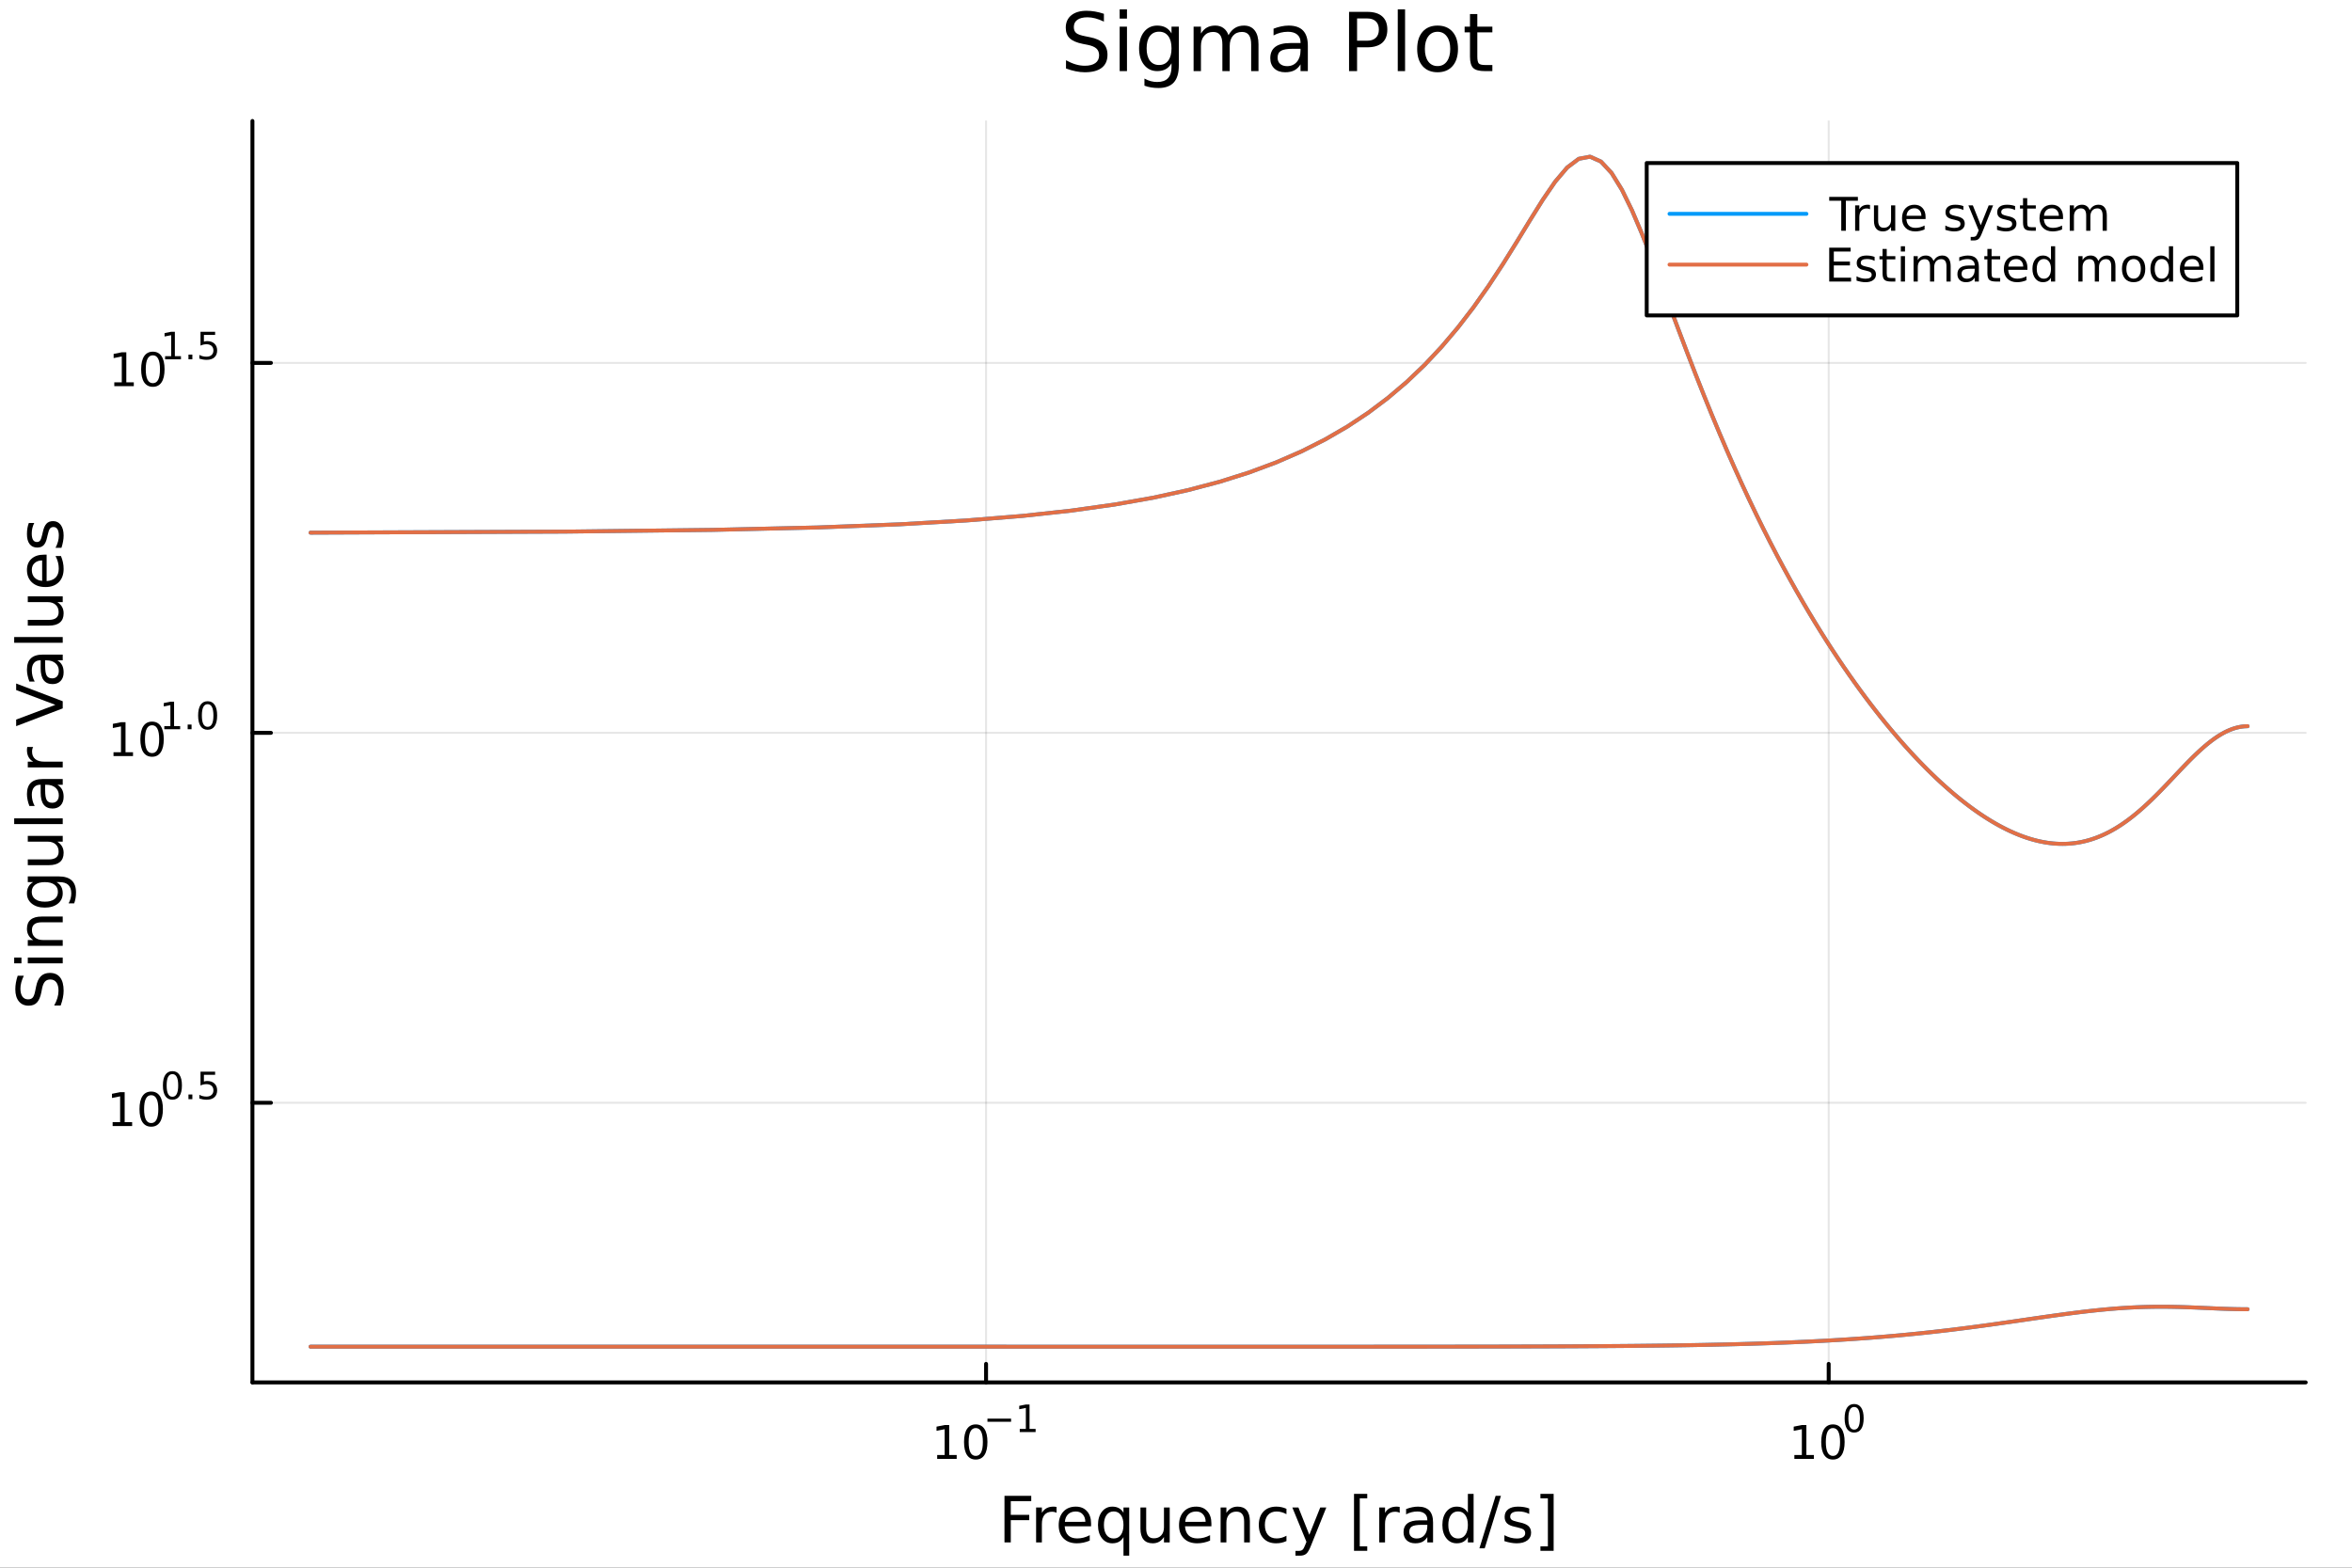 <?xml version="1.0" encoding="utf-8"?>
<svg xmlns="http://www.w3.org/2000/svg" xmlns:xlink="http://www.w3.org/1999/xlink" width="600" height="400" viewBox="0 0 2400 1600">
<rect x="0" y="0" width="2400" height="1600" fill="#333333" stroke="none"/>
<defs>
  <clipPath id="clip030">
    <rect x="0" y="0" width="2400" height="1600"/>
  </clipPath>
</defs>
<path clip-path="url(#clip030)" d="M0 1600 L2400 1600 L2400 0 L0 0  Z" fill="#ffffff" fill-rule="evenodd" fill-opacity="1"/>
<defs>
  <clipPath id="clip031">
    <rect x="480" y="0" width="1681" height="1600"/>
  </clipPath>
</defs>
<path clip-path="url(#clip030)" d="M257.579 1410.9 L2352.76 1410.9 L2352.76 123.472 L257.579 123.472  Z" fill="#ffffff" fill-rule="evenodd" fill-opacity="1"/>
<defs>
  <clipPath id="clip032">
    <rect x="257" y="123" width="2096" height="1288"/>
  </clipPath>
</defs>
<polyline clip-path="url(#clip032)" style="stroke:#000000; stroke-linecap:round; stroke-linejoin:round; stroke-width:2; stroke-opacity:0.1; fill:none" points="1006.19,1410.9 1006.19,123.472 "/>
<polyline clip-path="url(#clip032)" style="stroke:#000000; stroke-linecap:round; stroke-linejoin:round; stroke-width:2; stroke-opacity:0.1; fill:none" points="1866,1410.9 1866,123.472 "/>
<polyline clip-path="url(#clip032)" style="stroke:#000000; stroke-linecap:round; stroke-linejoin:round; stroke-width:2; stroke-opacity:0.1; fill:none" points="257.579,1125.51 2352.76,1125.51 "/>
<polyline clip-path="url(#clip032)" style="stroke:#000000; stroke-linecap:round; stroke-linejoin:round; stroke-width:2; stroke-opacity:0.1; fill:none" points="257.579,747.95 2352.76,747.95 "/>
<polyline clip-path="url(#clip032)" style="stroke:#000000; stroke-linecap:round; stroke-linejoin:round; stroke-width:2; stroke-opacity:0.1; fill:none" points="257.579,370.386 2352.76,370.386 "/>
<polyline clip-path="url(#clip030)" style="stroke:#000000; stroke-linecap:round; stroke-linejoin:round; stroke-width:4; stroke-opacity:1; fill:none" points="257.579,1410.9 2352.76,1410.9 "/>
<polyline clip-path="url(#clip030)" style="stroke:#000000; stroke-linecap:round; stroke-linejoin:round; stroke-width:4; stroke-opacity:1; fill:none" points="1006.19,1410.9 1006.19,1392 "/>
<polyline clip-path="url(#clip030)" style="stroke:#000000; stroke-linecap:round; stroke-linejoin:round; stroke-width:4; stroke-opacity:1; fill:none" points="1866,1410.9 1866,1392 "/>
<path clip-path="url(#clip030)" d="M956.306 1485.02 L963.945 1485.02 L963.945 1458.66 L955.635 1460.32 L955.635 1456.06 L963.898 1454.4 L968.574 1454.4 L968.574 1485.02 L976.213 1485.02 L976.213 1488.96 L956.306 1488.96 L956.306 1485.02 Z" fill="#000000" fill-rule="nonzero" fill-opacity="1" /><path clip-path="url(#clip030)" d="M995.657 1457.48 Q992.046 1457.48 990.218 1461.04 Q988.412 1464.58 988.412 1471.71 Q988.412 1478.82 990.218 1482.38 Q992.046 1485.92 995.657 1485.92 Q999.292 1485.92 1001.1 1482.38 Q1002.93 1478.82 1002.93 1471.71 Q1002.93 1464.58 1001.1 1461.04 Q999.292 1457.48 995.657 1457.48 M995.657 1453.77 Q1001.47 1453.77 1004.52 1458.38 Q1007.6 1462.96 1007.6 1471.71 Q1007.6 1480.44 1004.52 1485.04 Q1001.47 1489.63 995.657 1489.63 Q989.847 1489.63 986.769 1485.04 Q983.713 1480.44 983.713 1471.71 Q983.713 1462.96 986.769 1458.38 Q989.847 1453.77 995.657 1453.77 Z" fill="#000000" fill-rule="nonzero" fill-opacity="1" /><path clip-path="url(#clip030)" d="M1007.6 1447.87 L1031.71 1447.87 L1031.71 1451.07 L1007.6 1451.07 L1007.6 1447.87 Z" fill="#000000" fill-rule="nonzero" fill-opacity="1" /><path clip-path="url(#clip030)" d="M1040.57 1458.35 L1046.78 1458.35 L1046.78 1436.93 L1040.03 1438.28 L1040.03 1434.82 L1046.74 1433.47 L1050.54 1433.47 L1050.54 1458.35 L1056.75 1458.35 L1056.75 1461.55 L1040.57 1461.55 L1040.57 1458.35 Z" fill="#000000" fill-rule="nonzero" fill-opacity="1" /><path clip-path="url(#clip030)" d="M1830.99 1485.02 L1838.62 1485.02 L1838.62 1458.66 L1830.31 1460.32 L1830.31 1456.06 L1838.58 1454.4 L1843.25 1454.4 L1843.25 1485.02 L1850.89 1485.02 L1850.89 1488.96 L1830.99 1488.96 L1830.99 1485.02 Z" fill="#000000" fill-rule="nonzero" fill-opacity="1" /><path clip-path="url(#clip030)" d="M1870.34 1457.48 Q1866.73 1457.48 1864.9 1461.04 Q1863.09 1464.58 1863.09 1471.71 Q1863.09 1478.82 1864.9 1482.38 Q1866.73 1485.92 1870.34 1485.92 Q1873.97 1485.92 1875.78 1482.38 Q1877.61 1478.82 1877.61 1471.71 Q1877.61 1464.58 1875.78 1461.04 Q1873.97 1457.48 1870.34 1457.48 M1870.34 1453.77 Q1876.15 1453.77 1879.2 1458.38 Q1882.28 1462.96 1882.28 1471.71 Q1882.28 1480.44 1879.2 1485.04 Q1876.15 1489.63 1870.34 1489.63 Q1864.53 1489.63 1861.45 1485.04 Q1858.39 1480.44 1858.39 1471.71 Q1858.39 1462.96 1861.45 1458.38 Q1864.53 1453.77 1870.34 1453.77 Z" fill="#000000" fill-rule="nonzero" fill-opacity="1" /><path clip-path="url(#clip030)" d="M1891.99 1435.97 Q1889.05 1435.97 1887.57 1438.86 Q1886.1 1441.74 1886.1 1447.53 Q1886.1 1453.31 1887.57 1456.2 Q1889.05 1459.08 1891.99 1459.08 Q1894.94 1459.08 1896.41 1456.2 Q1897.89 1453.31 1897.89 1447.53 Q1897.89 1441.74 1896.41 1438.86 Q1894.94 1435.97 1891.99 1435.97 M1891.99 1432.96 Q1896.71 1432.96 1899.19 1436.7 Q1901.69 1440.43 1901.69 1447.53 Q1901.69 1454.62 1899.19 1458.37 Q1896.71 1462.09 1891.99 1462.09 Q1887.27 1462.09 1884.76 1458.37 Q1882.28 1454.62 1882.28 1447.53 Q1882.28 1440.43 1884.76 1436.7 Q1887.27 1432.96 1891.99 1432.96 Z" fill="#000000" fill-rule="nonzero" fill-opacity="1" /><path clip-path="url(#clip030)" d="M1024.98 1526.67 L1052.29 1526.67 L1052.29 1532.08 L1031.41 1532.08 L1031.41 1546.08 L1050.25 1546.08 L1050.25 1551.49 L1031.41 1551.49 L1031.41 1574.19 L1024.98 1574.19 L1024.98 1526.67 Z" fill="#000000" fill-rule="nonzero" fill-opacity="1" /><path clip-path="url(#clip030)" d="M1078.13 1544.01 Q1077.15 1543.44 1075.97 1543.18 Q1074.82 1542.9 1073.42 1542.9 Q1068.46 1542.9 1065.78 1546.14 Q1063.14 1549.36 1063.14 1555.41 L1063.14 1574.19 L1057.25 1574.19 L1057.25 1538.54 L1063.14 1538.54 L1063.14 1544.08 Q1064.99 1540.83 1067.95 1539.27 Q1070.91 1537.68 1075.14 1537.68 Q1075.75 1537.68 1076.48 1537.77 Q1077.21 1537.84 1078.1 1538 L1078.13 1544.01 Z" fill="#000000" fill-rule="nonzero" fill-opacity="1" /><path clip-path="url(#clip030)" d="M1113.34 1554.9 L1113.34 1557.76 L1086.41 1557.76 Q1086.79 1563.81 1090.04 1566.99 Q1093.32 1570.14 1099.14 1570.14 Q1102.52 1570.14 1105.67 1569.32 Q1108.85 1568.49 1111.97 1566.83 L1111.97 1572.37 Q1108.82 1573.71 1105.51 1574.41 Q1102.2 1575.11 1098.79 1575.11 Q1090.26 1575.11 1085.26 1570.14 Q1080.3 1565.18 1080.3 1556.71 Q1080.3 1547.96 1085.01 1542.83 Q1089.75 1537.68 1097.77 1537.68 Q1104.97 1537.68 1109.14 1542.33 Q1113.34 1546.94 1113.34 1554.9 M1107.48 1553.18 Q1107.42 1548.37 1104.77 1545.51 Q1102.16 1542.64 1097.84 1542.64 Q1092.93 1542.64 1089.97 1545.41 Q1087.05 1548.18 1086.6 1553.21 L1107.48 1553.18 Z" fill="#000000" fill-rule="nonzero" fill-opacity="1" /><path clip-path="url(#clip030)" d="M1126.45 1556.39 Q1126.45 1562.85 1129.09 1566.55 Q1131.77 1570.21 1136.41 1570.21 Q1141.06 1570.21 1143.73 1566.55 Q1146.41 1562.85 1146.41 1556.39 Q1146.41 1549.93 1143.73 1546.27 Q1141.06 1542.58 1136.41 1542.58 Q1131.77 1542.58 1129.09 1546.27 Q1126.45 1549.93 1126.45 1556.39 M1146.41 1568.84 Q1144.56 1572.02 1141.73 1573.58 Q1138.93 1575.11 1134.98 1575.11 Q1128.52 1575.11 1124.44 1569.95 Q1120.4 1564.8 1120.4 1556.39 Q1120.4 1547.99 1124.44 1542.83 Q1128.52 1537.68 1134.98 1537.68 Q1138.93 1537.68 1141.73 1539.24 Q1144.56 1540.77 1146.41 1543.95 L1146.41 1538.54 L1152.26 1538.54 L1152.26 1587.74 L1146.41 1587.74 L1146.41 1568.84 Z" fill="#000000" fill-rule="nonzero" fill-opacity="1" /><path clip-path="url(#clip030)" d="M1163.72 1560.12 L1163.72 1538.54 L1169.58 1538.54 L1169.58 1559.89 Q1169.58 1564.96 1171.55 1567.5 Q1173.52 1570.02 1177.47 1570.02 Q1182.21 1570.02 1184.95 1566.99 Q1187.72 1563.97 1187.72 1558.75 L1187.72 1538.54 L1193.58 1538.54 L1193.58 1574.19 L1187.72 1574.19 L1187.72 1568.71 Q1185.59 1571.96 1182.75 1573.55 Q1179.95 1575.11 1176.23 1575.11 Q1170.09 1575.11 1166.9 1571.29 Q1163.72 1567.47 1163.72 1560.12 M1178.46 1537.68 L1178.46 1537.68 Z" fill="#000000" fill-rule="nonzero" fill-opacity="1" /><path clip-path="url(#clip030)" d="M1236.13 1554.9 L1236.13 1557.76 L1209.2 1557.76 Q1209.59 1563.81 1212.83 1566.99 Q1216.11 1570.14 1221.94 1570.14 Q1225.31 1570.14 1228.46 1569.32 Q1231.64 1568.49 1234.76 1566.83 L1234.76 1572.37 Q1231.61 1573.71 1228.3 1574.41 Q1224.99 1575.11 1221.59 1575.11 Q1213.06 1575.11 1208.06 1570.14 Q1203.09 1565.18 1203.09 1556.71 Q1203.09 1547.96 1207.8 1542.83 Q1212.55 1537.68 1220.57 1537.68 Q1227.76 1537.68 1231.93 1542.33 Q1236.13 1546.94 1236.13 1554.9 M1230.27 1553.18 Q1230.21 1548.37 1227.57 1545.51 Q1224.96 1542.64 1220.63 1542.64 Q1215.73 1542.64 1212.77 1545.41 Q1209.84 1548.18 1209.4 1553.21 L1230.27 1553.18 Z" fill="#000000" fill-rule="nonzero" fill-opacity="1" /><path clip-path="url(#clip030)" d="M1275.38 1552.67 L1275.38 1574.19 L1269.52 1574.19 L1269.52 1552.86 Q1269.52 1547.8 1267.55 1545.29 Q1265.57 1542.77 1261.63 1542.77 Q1256.88 1542.77 1254.15 1545.79 Q1251.41 1548.82 1251.41 1554.04 L1251.41 1574.19 L1245.52 1574.19 L1245.52 1538.54 L1251.41 1538.54 L1251.41 1544.08 Q1253.51 1540.86 1256.34 1539.27 Q1259.21 1537.68 1262.93 1537.68 Q1269.07 1537.68 1272.22 1541.5 Q1275.38 1545.29 1275.38 1552.67 Z" fill="#000000" fill-rule="nonzero" fill-opacity="1" /><path clip-path="url(#clip030)" d="M1312.71 1539.91 L1312.71 1545.38 Q1310.23 1544.01 1307.71 1543.34 Q1305.23 1542.64 1302.68 1542.64 Q1296.99 1542.64 1293.84 1546.27 Q1290.69 1549.87 1290.69 1556.39 Q1290.69 1562.92 1293.84 1566.55 Q1296.99 1570.14 1302.68 1570.14 Q1305.23 1570.14 1307.71 1569.47 Q1310.23 1568.77 1312.71 1567.41 L1312.71 1572.82 Q1310.26 1573.96 1307.62 1574.54 Q1305.01 1575.11 1302.05 1575.11 Q1294 1575.11 1289.25 1570.05 Q1284.51 1564.99 1284.51 1556.39 Q1284.51 1547.67 1289.28 1542.68 Q1294.09 1537.68 1302.43 1537.68 Q1305.14 1537.68 1307.71 1538.25 Q1310.29 1538.79 1312.71 1539.91 Z" fill="#000000" fill-rule="nonzero" fill-opacity="1" /><path clip-path="url(#clip030)" d="M1337.73 1577.5 Q1335.25 1583.86 1332.89 1585.8 Q1330.53 1587.74 1326.59 1587.74 L1321.91 1587.74 L1321.91 1582.84 L1325.35 1582.84 Q1327.77 1582.84 1329.1 1581.7 Q1330.44 1580.55 1332.06 1576.29 L1333.11 1573.61 L1318.69 1538.54 L1324.9 1538.54 L1336.04 1566.42 L1347.18 1538.54 L1353.39 1538.54 L1337.73 1577.5 Z" fill="#000000" fill-rule="nonzero" fill-opacity="1" /><path clip-path="url(#clip030)" d="M1381.65 1524.66 L1395.15 1524.66 L1395.15 1529.21 L1387.51 1529.21 L1387.51 1578.23 L1395.15 1578.23 L1395.15 1582.78 L1381.65 1582.78 L1381.65 1524.66 Z" fill="#000000" fill-rule="nonzero" fill-opacity="1" /><path clip-path="url(#clip030)" d="M1428.28 1544.01 Q1427.29 1543.44 1426.12 1543.18 Q1424.97 1542.9 1423.57 1542.9 Q1418.6 1542.9 1415.93 1546.14 Q1413.29 1549.36 1413.29 1555.41 L1413.29 1574.19 L1407.4 1574.19 L1407.4 1538.54 L1413.29 1538.54 L1413.29 1544.08 Q1415.13 1540.83 1418.09 1539.27 Q1421.06 1537.68 1425.29 1537.68 Q1425.89 1537.68 1426.63 1537.77 Q1427.36 1537.84 1428.25 1538 L1428.28 1544.01 Z" fill="#000000" fill-rule="nonzero" fill-opacity="1" /><path clip-path="url(#clip030)" d="M1450.62 1556.27 Q1443.53 1556.27 1440.79 1557.89 Q1438.05 1559.51 1438.05 1563.43 Q1438.05 1566.55 1440.09 1568.39 Q1442.16 1570.21 1445.69 1570.21 Q1450.56 1570.21 1453.49 1566.77 Q1456.45 1563.3 1456.45 1557.57 L1456.45 1556.27 L1450.62 1556.27 M1462.3 1553.85 L1462.3 1574.19 L1456.45 1574.19 L1456.45 1568.77 Q1454.44 1572.02 1451.45 1573.58 Q1448.46 1575.11 1444.13 1575.11 Q1438.66 1575.11 1435.41 1572.05 Q1432.19 1568.97 1432.19 1563.81 Q1432.19 1557.79 1436.21 1554.74 Q1440.25 1551.68 1448.24 1551.68 L1456.45 1551.68 L1456.45 1551.11 Q1456.45 1547.07 1453.77 1544.87 Q1451.13 1542.64 1446.33 1542.64 Q1443.27 1542.64 1440.37 1543.38 Q1437.48 1544.11 1434.8 1545.57 L1434.8 1540.16 Q1438.02 1538.92 1441.04 1538.31 Q1444.07 1537.68 1446.93 1537.68 Q1454.67 1537.68 1458.49 1541.69 Q1462.3 1545.7 1462.3 1553.85 Z" fill="#000000" fill-rule="nonzero" fill-opacity="1" /><path clip-path="url(#clip030)" d="M1497.83 1543.95 L1497.83 1524.66 L1503.68 1524.66 L1503.68 1574.19 L1497.83 1574.19 L1497.83 1568.84 Q1495.98 1572.02 1493.15 1573.58 Q1490.35 1575.11 1486.4 1575.11 Q1479.94 1575.11 1475.86 1569.95 Q1471.82 1564.8 1471.82 1556.39 Q1471.82 1547.99 1475.86 1542.83 Q1479.94 1537.68 1486.4 1537.68 Q1490.35 1537.68 1493.15 1539.24 Q1495.98 1540.77 1497.83 1543.95 M1477.87 1556.39 Q1477.87 1562.85 1480.51 1566.55 Q1483.18 1570.21 1487.83 1570.21 Q1492.48 1570.21 1495.15 1566.55 Q1497.83 1562.85 1497.83 1556.39 Q1497.83 1549.93 1495.15 1546.27 Q1492.48 1542.58 1487.83 1542.58 Q1483.18 1542.58 1480.51 1546.27 Q1477.87 1549.93 1477.87 1556.39 Z" fill="#000000" fill-rule="nonzero" fill-opacity="1" /><path clip-path="url(#clip030)" d="M1526.15 1526.67 L1531.56 1526.67 L1515.01 1580.23 L1509.6 1580.23 L1526.15 1526.67 Z" fill="#000000" fill-rule="nonzero" fill-opacity="1" /><path clip-path="url(#clip030)" d="M1560.43 1539.59 L1560.43 1545.13 Q1557.95 1543.85 1555.28 1543.22 Q1552.6 1542.58 1549.74 1542.58 Q1545.38 1542.58 1543.18 1543.92 Q1541.02 1545.25 1541.02 1547.93 Q1541.02 1549.96 1542.58 1551.14 Q1544.14 1552.29 1548.85 1553.34 L1550.85 1553.78 Q1557.09 1555.12 1559.7 1557.57 Q1562.34 1559.99 1562.34 1564.35 Q1562.34 1569.32 1558.4 1572.21 Q1554.48 1575.11 1547.61 1575.11 Q1544.74 1575.11 1541.62 1574.54 Q1538.53 1573.99 1535.1 1572.88 L1535.1 1566.83 Q1538.34 1568.52 1541.49 1569.38 Q1544.65 1570.21 1547.73 1570.21 Q1551.87 1570.21 1554.1 1568.81 Q1556.33 1567.37 1556.33 1564.8 Q1556.33 1562.41 1554.7 1561.14 Q1553.11 1559.86 1547.67 1558.68 L1545.63 1558.21 Q1540.19 1557.06 1537.77 1554.71 Q1535.35 1552.32 1535.35 1548.18 Q1535.35 1543.15 1538.92 1540.42 Q1542.48 1537.68 1549.04 1537.68 Q1552.28 1537.68 1555.15 1538.16 Q1558.01 1538.63 1560.43 1539.59 Z" fill="#000000" fill-rule="nonzero" fill-opacity="1" /><path clip-path="url(#clip030)" d="M1585.35 1524.66 L1585.35 1582.78 L1571.86 1582.78 L1571.86 1578.23 L1579.47 1578.23 L1579.47 1529.21 L1571.86 1529.21 L1571.86 1524.66 L1585.35 1524.66 Z" fill="#000000" fill-rule="nonzero" fill-opacity="1" /><polyline clip-path="url(#clip030)" style="stroke:#000000; stroke-linecap:round; stroke-linejoin:round; stroke-width:4; stroke-opacity:1; fill:none" points="257.579,1410.9 257.579,123.472 "/>
<polyline clip-path="url(#clip030)" style="stroke:#000000; stroke-linecap:round; stroke-linejoin:round; stroke-width:4; stroke-opacity:1; fill:none" points="257.579,1125.51 276.476,1125.51 "/>
<polyline clip-path="url(#clip030)" style="stroke:#000000; stroke-linecap:round; stroke-linejoin:round; stroke-width:4; stroke-opacity:1; fill:none" points="257.579,747.95 276.476,747.95 "/>
<polyline clip-path="url(#clip030)" style="stroke:#000000; stroke-linecap:round; stroke-linejoin:round; stroke-width:4; stroke-opacity:1; fill:none" points="257.579,370.386 276.476,370.386 "/>
<path clip-path="url(#clip030)" d="M114.931 1145.31 L122.57 1145.31 L122.57 1118.94 L114.26 1120.61 L114.26 1116.35 L122.524 1114.68 L127.2 1114.68 L127.2 1145.31 L134.839 1145.31 L134.839 1149.24 L114.931 1149.24 L114.931 1145.31 Z" fill="#000000" fill-rule="nonzero" fill-opacity="1" /><path clip-path="url(#clip030)" d="M154.283 1117.76 Q150.672 1117.76 148.843 1121.33 Q147.038 1124.87 147.038 1132 Q147.038 1139.1 148.843 1142.67 Q150.672 1146.21 154.283 1146.21 Q157.917 1146.21 159.723 1142.67 Q161.552 1139.1 161.552 1132 Q161.552 1124.87 159.723 1121.33 Q157.917 1117.76 154.283 1117.76 M154.283 1114.06 Q160.093 1114.06 163.149 1118.66 Q166.227 1123.25 166.227 1132 Q166.227 1140.72 163.149 1145.33 Q160.093 1149.91 154.283 1149.91 Q148.473 1149.91 145.394 1145.33 Q142.339 1140.72 142.339 1132 Q142.339 1123.25 145.394 1118.66 Q148.473 1114.06 154.283 1114.06 Z" fill="#000000" fill-rule="nonzero" fill-opacity="1" /><path clip-path="url(#clip030)" d="M175.932 1096.25 Q172.998 1096.25 171.512 1099.15 Q170.045 1102.03 170.045 1107.82 Q170.045 1113.59 171.512 1116.49 Q172.998 1119.37 175.932 1119.37 Q178.885 1119.37 180.352 1116.49 Q181.838 1113.59 181.838 1107.82 Q181.838 1102.03 180.352 1099.15 Q178.885 1096.25 175.932 1096.25 M175.932 1093.24 Q180.653 1093.24 183.136 1096.99 Q185.637 1100.71 185.637 1107.82 Q185.637 1114.91 183.136 1118.65 Q180.653 1122.38 175.932 1122.38 Q171.212 1122.38 168.71 1118.65 Q166.227 1114.91 166.227 1107.82 Q166.227 1100.71 168.71 1096.99 Q171.212 1093.24 175.932 1093.24 Z" fill="#000000" fill-rule="nonzero" fill-opacity="1" /><path clip-path="url(#clip030)" d="M192.314 1117.05 L196.282 1117.05 L196.282 1121.83 L192.314 1121.83 L192.314 1117.05 Z" fill="#000000" fill-rule="nonzero" fill-opacity="1" /><path clip-path="url(#clip030)" d="M204.595 1093.75 L219.51 1093.75 L219.51 1096.95 L208.075 1096.95 L208.075 1103.83 Q208.902 1103.55 209.73 1103.42 Q210.557 1103.27 211.385 1103.27 Q216.087 1103.27 218.833 1105.84 Q221.579 1108.42 221.579 1112.82 Q221.579 1117.35 218.758 1119.88 Q215.936 1122.38 210.802 1122.38 Q209.034 1122.38 207.191 1122.08 Q205.366 1121.77 203.41 1121.17 L203.41 1117.35 Q205.103 1118.28 206.909 1118.73 Q208.714 1119.18 210.727 1119.18 Q213.98 1119.18 215.88 1117.47 Q217.78 1115.76 217.78 1112.82 Q217.78 1109.89 215.88 1108.18 Q213.98 1106.47 210.727 1106.47 Q209.203 1106.47 207.68 1106.8 Q206.175 1107.14 204.595 1107.86 L204.595 1093.75 Z" fill="#000000" fill-rule="nonzero" fill-opacity="1" /><path clip-path="url(#clip030)" d="M115.815 767.742 L123.454 767.742 L123.454 741.377 L115.144 743.043 L115.144 738.784 L123.408 737.118 L128.084 737.118 L128.084 767.742 L135.723 767.742 L135.723 771.678 L115.815 771.678 L115.815 767.742 Z" fill="#000000" fill-rule="nonzero" fill-opacity="1" /><path clip-path="url(#clip030)" d="M155.167 740.196 Q151.556 740.196 149.727 743.761 Q147.922 747.303 147.922 754.432 Q147.922 761.539 149.727 765.103 Q151.556 768.645 155.167 768.645 Q158.801 768.645 160.607 765.103 Q162.436 761.539 162.436 754.432 Q162.436 747.303 160.607 743.761 Q158.801 740.196 155.167 740.196 M155.167 736.493 Q160.977 736.493 164.033 741.099 Q167.111 745.682 167.111 754.432 Q167.111 763.159 164.033 767.766 Q160.977 772.349 155.167 772.349 Q149.357 772.349 146.278 767.766 Q143.223 763.159 143.223 754.432 Q143.223 745.682 146.278 741.099 Q149.357 736.493 155.167 736.493 Z" fill="#000000" fill-rule="nonzero" fill-opacity="1" /><path clip-path="url(#clip030)" d="M167.657 741.07 L173.863 741.07 L173.863 719.648 L167.111 721.002 L167.111 717.541 L173.826 716.187 L177.625 716.187 L177.625 741.07 L183.832 741.07 L183.832 744.267 L167.657 744.267 L167.657 741.07 Z" fill="#000000" fill-rule="nonzero" fill-opacity="1" /><path clip-path="url(#clip030)" d="M191.505 739.49 L195.474 739.49 L195.474 744.267 L191.505 744.267 L191.505 739.49 Z" fill="#000000" fill-rule="nonzero" fill-opacity="1" /><path clip-path="url(#clip030)" d="M211.874 718.689 Q208.94 718.689 207.454 721.585 Q205.987 724.463 205.987 730.255 Q205.987 736.029 207.454 738.926 Q208.94 741.803 211.874 741.803 Q214.827 741.803 216.294 738.926 Q217.78 736.029 217.78 730.255 Q217.78 724.463 216.294 721.585 Q214.827 718.689 211.874 718.689 M211.874 715.679 Q216.595 715.679 219.077 719.422 Q221.579 723.146 221.579 730.255 Q221.579 737.346 219.077 741.089 Q216.595 744.813 211.874 744.813 Q207.153 744.813 204.652 741.089 Q202.169 737.346 202.169 730.255 Q202.169 723.146 204.652 719.422 Q207.153 715.679 211.874 715.679 Z" fill="#000000" fill-rule="nonzero" fill-opacity="1" /><path clip-path="url(#clip030)" d="M116.624 390.178 L124.263 390.178 L124.263 363.813 L115.953 365.479 L115.953 361.22 L124.217 359.553 L128.893 359.553 L128.893 390.178 L136.531 390.178 L136.531 394.113 L116.624 394.113 L116.624 390.178 Z" fill="#000000" fill-rule="nonzero" fill-opacity="1" /><path clip-path="url(#clip030)" d="M155.976 362.632 Q152.365 362.632 150.536 366.197 Q148.73 369.739 148.73 376.868 Q148.73 383.975 150.536 387.539 Q152.365 391.081 155.976 391.081 Q159.61 391.081 161.416 387.539 Q163.244 383.975 163.244 376.868 Q163.244 369.739 161.416 366.197 Q159.61 362.632 155.976 362.632 M155.976 358.928 Q161.786 358.928 164.841 363.535 Q167.92 368.118 167.92 376.868 Q167.92 385.595 164.841 390.201 Q161.786 394.785 155.976 394.785 Q150.166 394.785 147.087 390.201 Q144.031 385.595 144.031 376.868 Q144.031 368.118 147.087 363.535 Q150.166 358.928 155.976 358.928 Z" fill="#000000" fill-rule="nonzero" fill-opacity="1" /><path clip-path="url(#clip030)" d="M168.466 363.506 L174.672 363.506 L174.672 342.084 L167.92 343.438 L167.92 339.977 L174.635 338.623 L178.434 338.623 L178.434 363.506 L184.64 363.506 L184.64 366.703 L168.466 366.703 L168.466 363.506 Z" fill="#000000" fill-rule="nonzero" fill-opacity="1" /><path clip-path="url(#clip030)" d="M192.314 361.926 L196.282 361.926 L196.282 366.703 L192.314 366.703 L192.314 361.926 Z" fill="#000000" fill-rule="nonzero" fill-opacity="1" /><path clip-path="url(#clip030)" d="M204.595 338.623 L219.51 338.623 L219.51 341.82 L208.075 341.82 L208.075 348.704 Q208.902 348.422 209.73 348.29 Q210.557 348.14 211.385 348.14 Q216.087 348.14 218.833 350.716 Q221.579 353.293 221.579 357.694 Q221.579 362.227 218.758 364.747 Q215.936 367.248 210.802 367.248 Q209.034 367.248 207.191 366.948 Q205.366 366.647 203.41 366.045 L203.41 362.227 Q205.103 363.148 206.909 363.6 Q208.714 364.051 210.727 364.051 Q213.98 364.051 215.88 362.34 Q217.78 360.628 217.78 357.694 Q217.78 354.76 215.88 353.049 Q213.98 351.337 210.727 351.337 Q209.203 351.337 207.68 351.676 Q206.175 352.014 204.595 352.729 L204.595 338.623 Z" fill="#000000" fill-rule="nonzero" fill-opacity="1" /><path clip-path="url(#clip030)" d="M18.044 995.825 L24.314 995.825 Q22.563 999.485 21.704 1002.73 Q20.845 1005.98 20.845 1009 Q20.845 1014.25 22.882 1017.12 Q24.919 1019.95 28.674 1019.95 Q31.826 1019.95 33.449 1018.07 Q35.04 1016.16 36.027 1010.88 L36.823 1007 Q38.191 999.803 41.66 996.398 Q45.098 992.96 50.891 992.96 Q57.798 992.96 61.362 997.607 Q64.927 1002.22 64.927 1011.17 Q64.927 1014.54 64.163 1018.36 Q63.399 1022.15 61.904 1026.22 L55.283 1026.22 Q57.479 1022.31 58.593 1018.55 Q59.707 1014.79 59.707 1011.17 Q59.707 1005.66 57.543 1002.67 Q55.379 999.676 51.368 999.676 Q47.867 999.676 45.894 1001.84 Q43.92 1003.97 42.934 1008.87 L42.17 1012.79 Q40.737 1019.98 37.682 1023.2 Q34.626 1026.41 29.184 1026.41 Q22.882 1026.41 19.253 1021.99 Q15.625 1017.53 15.625 1009.73 Q15.625 1006.39 16.23 1002.92 Q16.834 999.453 18.044 995.825 Z" fill="#000000" fill-rule="nonzero" fill-opacity="1" /><path clip-path="url(#clip030)" d="M28.356 983.189 L28.356 977.332 L64.004 977.332 L64.004 983.189 L28.356 983.189 M14.479 983.189 L14.479 977.332 L21.895 977.332 L21.895 983.189 L14.479 983.189 Z" fill="#000000" fill-rule="nonzero" fill-opacity="1" /><path clip-path="url(#clip030)" d="M42.488 935.446 L64.004 935.446 L64.004 941.302 L42.679 941.302 Q37.618 941.302 35.104 943.276 Q32.589 945.249 32.589 949.196 Q32.589 953.938 35.613 956.676 Q38.637 959.413 43.857 959.413 L64.004 959.413 L64.004 965.301 L28.356 965.301 L28.356 959.413 L33.894 959.413 Q30.68 957.312 29.088 954.479 Q27.497 951.615 27.497 947.891 Q27.497 941.748 31.316 938.597 Q35.104 935.446 42.488 935.446 Z" fill="#000000" fill-rule="nonzero" fill-opacity="1" /><path clip-path="url(#clip030)" d="M45.766 900.307 Q39.401 900.307 35.9 902.949 Q32.398 905.559 32.398 910.301 Q32.398 915.012 35.9 917.654 Q39.401 920.264 45.766 920.264 Q52.1 920.264 55.601 917.654 Q59.103 915.012 59.103 910.301 Q59.103 905.559 55.601 902.949 Q52.1 900.307 45.766 900.307 M59.58 894.451 Q68.683 894.451 73.107 898.493 Q77.563 902.535 77.563 910.874 Q77.563 913.962 77.086 916.699 Q76.64 919.436 75.685 922.014 L69.988 922.014 Q71.388 919.436 72.057 916.922 Q72.725 914.407 72.725 911.797 Q72.725 906.036 69.701 903.172 Q66.71 900.307 60.63 900.307 L57.734 900.307 Q60.885 902.121 62.445 904.954 Q64.004 907.787 64.004 911.734 Q64.004 918.29 59.007 922.301 Q54.01 926.311 45.766 926.311 Q37.491 926.311 32.494 922.301 Q27.497 918.29 27.497 911.734 Q27.497 907.787 29.056 904.954 Q30.616 902.121 33.767 900.307 L28.356 900.307 L28.356 894.451 L59.58 894.451 Z" fill="#000000" fill-rule="nonzero" fill-opacity="1" /><path clip-path="url(#clip030)" d="M49.936 882.993 L28.356 882.993 L28.356 877.136 L49.713 877.136 Q54.774 877.136 57.32 875.163 Q59.835 873.189 59.835 869.243 Q59.835 864.5 56.811 861.763 Q53.787 858.994 48.567 858.994 L28.356 858.994 L28.356 853.137 L64.004 853.137 L64.004 858.994 L58.53 858.994 Q61.776 861.126 63.368 863.959 Q64.927 866.76 64.927 870.484 Q64.927 876.627 61.108 879.81 Q57.288 882.993 49.936 882.993 M27.497 868.256 L27.497 868.256 Z" fill="#000000" fill-rule="nonzero" fill-opacity="1" /><path clip-path="url(#clip030)" d="M14.479 841.074 L14.479 835.218 L64.004 835.218 L64.004 841.074 L14.479 841.074 Z" fill="#000000" fill-rule="nonzero" fill-opacity="1" /><path clip-path="url(#clip030)" d="M46.085 806.763 Q46.085 813.861 47.708 816.598 Q49.331 819.335 53.246 819.335 Q56.365 819.335 58.211 817.298 Q60.026 815.23 60.026 811.697 Q60.026 806.827 56.588 803.899 Q53.119 800.939 47.39 800.939 L46.085 800.939 L46.085 806.763 M43.666 795.082 L64.004 795.082 L64.004 800.939 L58.593 800.939 Q61.84 802.944 63.399 805.936 Q64.927 808.928 64.927 813.256 Q64.927 818.731 61.872 821.977 Q58.784 825.192 53.628 825.192 Q47.612 825.192 44.557 821.181 Q41.501 817.139 41.501 809.15 L41.501 800.939 L40.928 800.939 Q36.886 800.939 34.69 803.612 Q32.462 806.254 32.462 811.06 Q32.462 814.116 33.194 817.012 Q33.926 819.908 35.39 822.582 L29.98 822.582 Q28.738 819.367 28.133 816.344 Q27.497 813.32 27.497 810.455 Q27.497 802.721 31.507 798.902 Q35.518 795.082 43.666 795.082 Z" fill="#000000" fill-rule="nonzero" fill-opacity="1" /><path clip-path="url(#clip030)" d="M33.831 762.362 Q33.258 763.349 33.003 764.527 Q32.717 765.673 32.717 767.073 Q32.717 772.038 35.963 774.712 Q39.178 777.354 45.225 777.354 L64.004 777.354 L64.004 783.242 L28.356 783.242 L28.356 777.354 L33.894 777.354 Q30.648 775.508 29.088 772.547 Q27.497 769.587 27.497 765.354 Q27.497 764.75 27.592 764.017 Q27.656 763.285 27.815 762.394 L33.831 762.362 Z" fill="#000000" fill-rule="nonzero" fill-opacity="1" /><path clip-path="url(#clip030)" d="M64.004 722.99 L16.484 741.133 L16.484 734.417 L56.493 719.362 L16.484 704.275 L16.484 697.591 L64.004 715.702 L64.004 722.99 Z" fill="#000000" fill-rule="nonzero" fill-opacity="1" /><path clip-path="url(#clip030)" d="M46.085 679.767 Q46.085 686.865 47.708 689.602 Q49.331 692.34 53.246 692.34 Q56.365 692.34 58.211 690.303 Q60.026 688.234 60.026 684.701 Q60.026 679.831 56.588 676.903 Q53.119 673.943 47.39 673.943 L46.085 673.943 L46.085 679.767 M43.666 668.086 L64.004 668.086 L64.004 673.943 L58.593 673.943 Q61.84 675.948 63.399 678.94 Q64.927 681.932 64.927 686.26 Q64.927 691.735 61.872 694.981 Q58.784 698.196 53.628 698.196 Q47.612 698.196 44.557 694.186 Q41.501 690.143 41.501 682.154 L41.501 673.943 L40.928 673.943 Q36.886 673.943 34.69 676.616 Q32.462 679.258 32.462 684.064 Q32.462 687.12 33.194 690.016 Q33.926 692.913 35.39 695.586 L29.98 695.586 Q28.738 692.371 28.133 689.348 Q27.497 686.324 27.497 683.459 Q27.497 675.725 31.507 671.906 Q35.518 668.086 43.666 668.086 Z" fill="#000000" fill-rule="nonzero" fill-opacity="1" /><path clip-path="url(#clip030)" d="M14.479 656.023 L14.479 650.167 L64.004 650.167 L64.004 656.023 L14.479 656.023 Z" fill="#000000" fill-rule="nonzero" fill-opacity="1" /><path clip-path="url(#clip030)" d="M49.936 638.518 L28.356 638.518 L28.356 632.661 L49.713 632.661 Q54.774 632.661 57.32 630.688 Q59.835 628.714 59.835 624.768 Q59.835 620.025 56.811 617.288 Q53.787 614.519 48.567 614.519 L28.356 614.519 L28.356 608.662 L64.004 608.662 L64.004 614.519 L58.53 614.519 Q61.776 616.651 63.368 619.484 Q64.927 622.285 64.927 626.009 Q64.927 632.152 61.108 635.335 Q57.288 638.518 49.936 638.518 M27.497 623.781 L27.497 623.781 Z" fill="#000000" fill-rule="nonzero" fill-opacity="1" /><path clip-path="url(#clip030)" d="M44.716 566.108 L47.581 566.108 L47.581 593.035 Q53.628 592.653 56.811 589.406 Q59.962 586.128 59.962 580.303 Q59.962 576.929 59.134 573.778 Q58.307 570.595 56.652 567.476 L62.19 567.476 Q63.527 570.627 64.227 573.937 Q64.927 577.248 64.927 580.653 Q64.927 589.183 59.962 594.18 Q54.997 599.146 46.53 599.146 Q37.777 599.146 32.653 594.435 Q27.497 589.693 27.497 581.672 Q27.497 574.479 32.144 570.309 Q36.759 566.108 44.716 566.108 M42.997 571.964 Q38.191 572.028 35.327 574.67 Q32.462 577.279 32.462 581.608 Q32.462 586.51 35.231 589.47 Q38 592.398 43.029 592.844 L42.997 571.964 Z" fill="#000000" fill-rule="nonzero" fill-opacity="1" /><path clip-path="url(#clip030)" d="M29.407 533.77 L34.945 533.77 Q33.672 536.252 33.035 538.926 Q32.398 541.6 32.398 544.464 Q32.398 548.825 33.735 551.021 Q35.072 553.185 37.746 553.185 Q39.783 553.185 40.96 551.626 Q42.106 550.066 43.157 545.355 L43.602 543.35 Q44.939 537.112 47.39 534.502 Q49.809 531.86 54.169 531.86 Q59.134 531.86 62.031 535.807 Q64.927 539.722 64.927 546.597 Q64.927 549.461 64.354 552.58 Q63.813 555.668 62.699 559.105 L56.652 559.105 Q58.339 555.859 59.198 552.708 Q60.026 549.557 60.026 546.469 Q60.026 542.332 58.625 540.104 Q57.193 537.876 54.615 537.876 Q52.228 537.876 50.955 539.499 Q49.681 541.09 48.504 546.533 L48.026 548.57 Q46.88 554.013 44.525 556.432 Q42.138 558.851 38 558.851 Q32.971 558.851 30.234 555.286 Q27.497 551.721 27.497 545.164 Q27.497 541.918 27.974 539.053 Q28.452 536.189 29.407 533.77 Z" fill="#000000" fill-rule="nonzero" fill-opacity="1" /><path clip-path="url(#clip030)" d="M1126.44 14.081 L1126.44 22.061 Q1121.78 19.833 1117.65 18.739 Q1113.52 17.646 1109.67 17.646 Q1102.99 17.646 1099.34 20.238 Q1095.74 22.831 1095.74 27.611 Q1095.74 31.621 1098.13 33.687 Q1100.56 35.713 1107.28 36.969 L1112.22 37.981 Q1121.38 39.723 1125.71 44.139 Q1130.09 48.514 1130.09 55.886 Q1130.09 64.677 1124.17 69.214 Q1118.3 73.751 1106.92 73.751 Q1102.62 73.751 1097.76 72.778 Q1092.94 71.806 1087.76 69.902 L1087.76 61.477 Q1092.74 64.272 1097.52 65.689 Q1102.3 67.107 1106.92 67.107 Q1113.92 67.107 1117.73 64.353 Q1121.54 61.598 1121.54 56.494 Q1121.54 52.038 1118.79 49.526 Q1116.07 47.015 1109.83 45.759 L1104.85 44.787 Q1095.7 42.964 1091.6 39.075 Q1087.51 35.186 1087.51 28.259 Q1087.51 20.238 1093.14 15.62 Q1098.81 11.002 1108.74 11.002 Q1112.99 11.002 1117.41 11.772 Q1121.82 12.542 1126.44 14.081 Z" fill="#000000" fill-rule="nonzero" fill-opacity="1" /><path clip-path="url(#clip030)" d="M1142.52 27.206 L1149.98 27.206 L1149.98 72.576 L1142.52 72.576 L1142.52 27.206 M1142.52 9.544 L1149.98 9.544 L1149.98 18.983 L1142.52 18.983 L1142.52 9.544 Z" fill="#000000" fill-rule="nonzero" fill-opacity="1" /><path clip-path="url(#clip030)" d="M1195.43 49.364 Q1195.43 41.263 1192.07 36.806 Q1188.74 32.35 1182.71 32.35 Q1176.71 32.35 1173.35 36.806 Q1170.03 41.263 1170.03 49.364 Q1170.03 57.426 1173.35 61.882 Q1176.71 66.338 1182.71 66.338 Q1188.74 66.338 1192.07 61.882 Q1195.43 57.426 1195.43 49.364 M1202.88 66.945 Q1202.88 78.531 1197.74 84.162 Q1192.59 89.833 1181.98 89.833 Q1178.05 89.833 1174.57 89.225 Q1171.08 88.658 1167.8 87.443 L1167.8 80.192 Q1171.08 81.974 1174.28 82.825 Q1177.48 83.675 1180.8 83.675 Q1188.14 83.675 1191.78 79.827 Q1195.43 76.019 1195.43 68.282 L1195.43 64.596 Q1193.12 68.606 1189.51 70.591 Q1185.91 72.576 1180.89 72.576 Q1172.54 72.576 1167.44 66.216 Q1162.33 59.856 1162.33 49.364 Q1162.33 38.832 1167.44 32.472 Q1172.54 26.112 1180.89 26.112 Q1185.91 26.112 1189.51 28.097 Q1193.12 30.082 1195.43 34.092 L1195.43 27.206 L1202.88 27.206 L1202.88 66.945 Z" fill="#000000" fill-rule="nonzero" fill-opacity="1" /><path clip-path="url(#clip030)" d="M1253.56 35.915 Q1256.35 30.892 1260.24 28.502 Q1264.13 26.112 1269.4 26.112 Q1276.49 26.112 1280.34 31.095 Q1284.18 36.037 1284.18 45.192 L1284.18 72.576 L1276.69 72.576 L1276.69 45.435 Q1276.69 38.913 1274.38 35.753 Q1272.07 32.594 1267.33 32.594 Q1261.54 32.594 1258.18 36.442 Q1254.81 40.29 1254.81 46.934 L1254.81 72.576 L1247.32 72.576 L1247.32 45.435 Q1247.32 38.873 1245.01 35.753 Q1242.7 32.594 1237.88 32.594 Q1232.17 32.594 1228.81 36.482 Q1225.45 40.331 1225.45 46.934 L1225.45 72.576 L1217.95 72.576 L1217.95 27.206 L1225.45 27.206 L1225.45 34.254 Q1228 30.082 1231.56 28.097 Q1235.13 26.112 1240.03 26.112 Q1244.97 26.112 1248.41 28.624 Q1251.9 31.135 1253.56 35.915 Z" fill="#000000" fill-rule="nonzero" fill-opacity="1" /><path clip-path="url(#clip030)" d="M1319.67 49.769 Q1310.64 49.769 1307.15 51.835 Q1303.67 53.901 1303.67 58.884 Q1303.67 62.854 1306.26 65.203 Q1308.89 67.512 1313.39 67.512 Q1319.59 67.512 1323.32 63.137 Q1327.08 58.722 1327.08 51.43 L1327.08 49.769 L1319.67 49.769 M1334.54 46.691 L1334.54 72.576 L1327.08 72.576 L1327.08 65.689 Q1324.53 69.821 1320.72 71.806 Q1316.91 73.751 1311.41 73.751 Q1304.44 73.751 1300.31 69.862 Q1296.21 65.933 1296.21 59.37 Q1296.21 51.714 1301.32 47.825 Q1306.46 43.936 1316.63 43.936 L1327.08 43.936 L1327.08 43.207 Q1327.08 38.062 1323.68 35.267 Q1320.32 32.431 1314.2 32.431 Q1310.31 32.431 1306.63 33.363 Q1302.94 34.295 1299.54 36.158 L1299.54 29.272 Q1303.63 27.692 1307.48 26.922 Q1311.32 26.112 1314.97 26.112 Q1324.81 26.112 1329.68 31.216 Q1334.54 36.32 1334.54 46.691 Z" fill="#000000" fill-rule="nonzero" fill-opacity="1" /><path clip-path="url(#clip030)" d="M1384.77 18.82 L1384.77 41.546 L1395.06 41.546 Q1400.77 41.546 1403.89 38.589 Q1407.01 35.632 1407.01 30.163 Q1407.01 24.735 1403.89 21.778 Q1400.77 18.82 1395.06 18.82 L1384.77 18.82 M1376.58 12.096 L1395.06 12.096 Q1405.22 12.096 1410.41 16.714 Q1415.64 21.292 1415.64 30.163 Q1415.64 39.115 1410.41 43.693 Q1405.22 48.271 1395.06 48.271 L1384.77 48.271 L1384.77 72.576 L1376.58 72.576 L1376.58 12.096 Z" fill="#000000" fill-rule="nonzero" fill-opacity="1" /><path clip-path="url(#clip030)" d="M1426.29 9.544 L1433.74 9.544 L1433.74 72.576 L1426.29 72.576 L1426.29 9.544 Z" fill="#000000" fill-rule="nonzero" fill-opacity="1" /><path clip-path="url(#clip030)" d="M1466.92 32.431 Q1460.92 32.431 1457.44 37.131 Q1453.96 41.789 1453.96 49.931 Q1453.96 58.074 1457.4 62.773 Q1460.88 67.431 1466.92 67.431 Q1472.87 67.431 1476.36 62.732 Q1479.84 58.033 1479.84 49.931 Q1479.84 41.87 1476.36 37.171 Q1472.87 32.431 1466.92 32.431 M1466.92 26.112 Q1476.64 26.112 1482.19 32.431 Q1487.74 38.751 1487.74 49.931 Q1487.74 61.071 1482.19 67.431 Q1476.64 73.751 1466.92 73.751 Q1457.16 73.751 1451.61 67.431 Q1446.1 61.071 1446.1 49.931 Q1446.1 38.751 1451.61 32.431 Q1457.16 26.112 1466.92 26.112 Z" fill="#000000" fill-rule="nonzero" fill-opacity="1" /><path clip-path="url(#clip030)" d="M1507.47 14.324 L1507.47 27.206 L1522.82 27.206 L1522.82 32.999 L1507.47 32.999 L1507.47 57.628 Q1507.47 63.178 1508.97 64.758 Q1510.51 66.338 1515.17 66.338 L1522.82 66.338 L1522.82 72.576 L1515.17 72.576 Q1506.54 72.576 1503.26 69.376 Q1499.98 66.135 1499.98 57.628 L1499.98 32.999 L1494.51 32.999 L1494.51 27.206 L1499.98 27.206 L1499.98 14.324 L1507.47 14.324 Z" fill="#000000" fill-rule="nonzero" fill-opacity="1" /><polyline clip-path="url(#clip032)" style="stroke:#009af9; stroke-linecap:round; stroke-linejoin:round; stroke-width:4; stroke-opacity:1; fill:none" points="316.876,543.644 575.706,542.584 727.111,540.815 834.535,538.333 917.859,535.131 985.94,531.201 1043.5,526.534 1093.36,521.116 1137.35,514.935 1176.69,507.973 1212.28,500.21 1244.77,491.624 1274.66,482.191 1302.33,471.883 1328.09,460.668 1352.19,448.513 1374.83,435.381 1396.17,421.236 1416.36,406.041 1435.52,389.762 1453.74,372.371 1471.11,353.858 1487.71,334.237 1503.6,313.565 1518.84,291.97 1533.49,269.688 1547.58,247.116 1561.16,224.88 1574.26,203.902 1586.92,185.429 1599.17,170.972 1611.02,162.071 1622.51,159.909 1633.66,164.904 1644.48,176.555 1655,193.632 1665.24,214.592 1675.19,237.954 1684.89,262.517 1694.35,287.403 1703.57,312.026 1712.57,336.018 1721.35,359.168 1729.94,381.37 1738.33,402.581 1746.54,422.804 1754.57,442.064 1762.43,460.398 1770.13,477.855 1777.67,494.481 1785.07,510.328 1792.32,525.441 1799.43,539.868 1806.41,553.649 1813.26,566.826 1819.99,579.435 1826.6,591.511 1833.09,603.084 1839.48,614.184 1845.75,624.838 1851.92,635.07 1858,644.903 1863.97,654.357 1869.85,663.454 1875.64,672.209 1881.34,680.639 1886.96,688.761 1892.49,696.587 1897.94,704.132 1903.31,711.407 1908.61,718.423 1913.83,725.191 1918.98,731.72 1924.06,738.021 1929.08,744.101 1934.02,749.968 1938.9,755.629 1943.72,761.092 1948.48,766.363 1953.18,771.448 1957.82,776.352 1962.4,781.082 1966.92,785.641 1971.4,790.034 1975.81,794.266 1980.18,798.342 1984.5,802.264 1988.77,806.036 1992.99,809.662 1997.16,813.145 2001.28,816.487 2005.37,819.693 2009.4,822.763 2013.4,825.702 2017.35,828.511 2021.26,831.191 2025.13,833.747 2028.96,836.178 2032.75,838.488 2036.5,840.678 2040.22,842.749 2043.9,844.703 2047.54,846.542 2051.15,848.267 2054.72,849.879 2058.26,851.38 2061.77,852.77 2065.24,854.051 2068.68,855.224 2072.09,856.29 2075.47,857.249 2078.82,858.104 2082.14,858.855 2085.43,859.502 2088.69,860.047 2091.92,860.491 2095.13,860.834 2098.31,861.077 2101.46,861.222 2104.58,861.269 2107.68,861.219 2110.75,861.073 2113.8,860.831 2116.83,860.496 2119.83,860.067 2122.8,859.547 2125.75,858.935 2128.68,858.234 2131.59,857.444 2134.47,856.566 2137.33,855.602 2140.17,854.554 2142.99,853.422 2145.79,852.208 2148.56,850.915 2151.32,849.542 2154.05,848.093 2156.77,846.57 2159.47,844.973 2162.14,843.306 2164.8,841.57 2167.44,839.769 2170.06,837.903 2172.66,835.977 2175.25,833.992 2177.81,831.951 2180.36,829.858 2182.89,827.715 2185.41,825.527 2187.91,823.295 2190.39,821.024 2192.85,818.717 2195.3,816.378 2197.73,814.01 2200.15,811.619 2202.55,809.207 2204.94,806.779 2207.31,804.34 2209.66,801.893 2212.01,799.444 2214.33,796.996 2216.64,794.553 2218.94,792.122 2221.23,789.705 2223.5,787.308 2225.75,784.936 2228,782.591 2230.22,780.28 2232.44,778.006 2234.64,775.773 2236.83,773.585 2239.01,771.447 2241.18,769.362 2243.33,767.333 2245.47,765.364 2247.6,763.458 2249.71,761.618 2251.82,759.847 2253.91,758.148 2255.99,756.521 2258.06,754.971 2260.11,753.497 2262.16,752.103 2264.19,750.789 2266.22,749.556 2268.23,748.406 2270.23,747.339 2272.23,746.357 2274.21,745.459 2276.18,744.645 2278.14,743.917 2280.09,743.275 2282.03,742.718 2283.96,742.247 2285.88,741.861 2287.79,741.561 2289.69,741.347 2291.58,741.218 2293.46,741.175 "/>
<polyline clip-path="url(#clip032)" style="stroke:#009af9; stroke-linecap:round; stroke-linejoin:round; stroke-width:4; stroke-opacity:1; fill:none" points="316.876,1374.44 575.706,1374.44 727.111,1374.44 834.535,1374.44 917.859,1374.44 985.94,1374.44 1043.5,1374.45 1093.36,1374.45 1137.35,1374.45 1176.69,1374.45 1212.28,1374.46 1244.77,1374.46 1274.66,1374.46 1302.33,1374.46 1328.09,1374.46 1352.19,1374.46 1374.83,1374.45 1396.17,1374.45 1416.36,1374.44 1435.52,1374.43 1453.74,1374.42 1471.11,1374.4 1487.71,1374.38 1503.6,1374.36 1518.84,1374.34 1533.49,1374.31 1547.58,1374.27 1561.16,1374.23 1574.26,1374.19 1586.92,1374.14 1599.17,1374.09 1611.02,1374.03 1622.51,1373.96 1633.66,1373.89 1644.48,1373.81 1655,1373.73 1665.24,1373.64 1675.19,1373.54 1684.89,1373.43 1694.35,1373.32 1703.57,1373.2 1712.57,1373.07 1721.35,1372.93 1729.94,1372.78 1738.33,1372.63 1746.54,1372.46 1754.57,1372.29 1762.43,1372.11 1770.13,1371.92 1777.67,1371.72 1785.07,1371.51 1792.32,1371.29 1799.43,1371.06 1806.41,1370.83 1813.26,1370.58 1819.99,1370.32 1826.6,1370.05 1833.09,1369.78 1839.48,1369.49 1845.75,1369.2 1851.92,1368.89 1858,1368.58 1863.97,1368.25 1869.85,1367.92 1875.64,1367.58 1881.34,1367.22 1886.96,1366.86 1892.49,1366.49 1897.94,1366.11 1903.31,1365.73 1908.61,1365.33 1913.83,1364.93 1918.98,1364.51 1924.06,1364.09 1929.08,1363.66 1934.02,1363.23 1938.9,1362.78 1943.72,1362.33 1948.48,1361.87 1953.18,1361.41 1957.82,1360.94 1962.4,1360.46 1966.92,1359.98 1971.4,1359.49 1975.81,1359 1980.18,1358.5 1984.5,1358 1988.77,1357.5 1992.99,1356.99 1997.16,1356.47 2001.28,1355.96 2005.37,1355.44 2009.4,1354.92 2013.4,1354.4 2017.35,1353.87 2021.26,1353.35 2025.13,1352.82 2028.96,1352.29 2032.75,1351.77 2036.5,1351.24 2040.22,1350.72 2043.9,1350.19 2047.54,1349.67 2051.15,1349.16 2054.72,1348.64 2058.26,1348.13 2061.77,1347.62 2065.24,1347.11 2068.68,1346.61 2072.09,1346.11 2075.47,1345.62 2078.82,1345.14 2082.14,1344.66 2085.43,1344.19 2088.69,1343.72 2091.92,1343.26 2095.13,1342.81 2098.31,1342.37 2101.46,1341.94 2104.58,1341.51 2107.68,1341.1 2110.75,1340.69 2113.8,1340.29 2116.83,1339.9 2119.83,1339.53 2122.8,1339.16 2125.75,1338.81 2128.68,1338.46 2131.59,1338.13 2134.47,1337.81 2137.33,1337.5 2140.17,1337.2 2142.99,1336.91 2145.79,1336.64 2148.56,1336.38 2151.32,1336.13 2154.05,1335.89 2156.77,1335.67 2159.47,1335.45 2162.14,1335.25 2164.8,1335.07 2167.44,1334.89 2170.06,1334.73 2172.66,1334.58 2175.25,1334.44 2177.81,1334.32 2180.36,1334.2 2182.89,1334.1 2185.41,1334.01 2187.91,1333.93 2190.39,1333.86 2192.85,1333.81 2195.3,1333.76 2197.73,1333.72 2200.15,1333.7 2202.55,1333.68 2204.94,1333.68 2207.31,1333.68 2209.66,1333.69 2212.01,1333.71 2214.33,1333.74 2216.64,1333.78 2218.94,1333.82 2221.23,1333.87 2223.5,1333.92 2225.75,1333.99 2228,1334.05 2230.22,1334.13 2232.44,1334.2 2234.64,1334.28 2236.83,1334.37 2239.01,1334.45 2241.18,1334.54 2243.33,1334.63 2245.47,1334.73 2247.6,1334.82 2249.71,1334.92 2251.82,1335.01 2253.91,1335.1 2255.99,1335.2 2258.06,1335.29 2260.11,1335.38 2262.16,1335.46 2264.19,1335.55 2266.22,1335.63 2268.23,1335.7 2270.23,1335.78 2272.23,1335.84 2274.21,1335.91 2276.18,1335.97 2278.14,1336.02 2280.09,1336.07 2282.03,1336.11 2283.96,1336.14 2285.88,1336.17 2287.79,1336.2 2289.69,1336.21 2291.58,1336.22 2293.46,1336.23 "/>
<polyline clip-path="url(#clip032)" style="stroke:#e26f46; stroke-linecap:round; stroke-linejoin:round; stroke-width:4; stroke-opacity:1; fill:none" points="316.876,543.644 575.706,542.584 727.111,540.815 834.535,538.333 917.859,535.131 985.94,531.201 1043.5,526.534 1093.36,521.116 1137.35,514.935 1176.69,507.973 1212.28,500.21 1244.77,491.624 1274.66,482.191 1302.33,471.883 1328.09,460.668 1352.19,448.513 1374.83,435.381 1396.17,421.236 1416.36,406.041 1435.52,389.762 1453.74,372.371 1471.11,353.858 1487.71,334.237 1503.6,313.565 1518.84,291.97 1533.49,269.688 1547.58,247.116 1561.16,224.88 1574.26,203.902 1586.92,185.429 1599.17,170.972 1611.02,162.071 1622.51,159.909 1633.66,164.904 1644.48,176.555 1655,193.632 1665.24,214.592 1675.19,237.954 1684.89,262.517 1694.35,287.403 1703.57,312.026 1712.57,336.018 1721.35,359.168 1729.94,381.37 1738.33,402.581 1746.54,422.804 1754.57,442.064 1762.43,460.398 1770.13,477.855 1777.67,494.481 1785.07,510.328 1792.32,525.441 1799.43,539.868 1806.41,553.649 1813.26,566.826 1819.99,579.435 1826.6,591.511 1833.09,603.084 1839.48,614.184 1845.75,624.838 1851.92,635.07 1858,644.903 1863.97,654.357 1869.85,663.454 1875.64,672.209 1881.34,680.639 1886.96,688.761 1892.49,696.587 1897.94,704.132 1903.31,711.407 1908.61,718.423 1913.83,725.191 1918.98,731.72 1924.06,738.021 1929.08,744.101 1934.02,749.968 1938.9,755.629 1943.72,761.092 1948.48,766.363 1953.18,771.448 1957.82,776.352 1962.4,781.082 1966.92,785.641 1971.4,790.034 1975.81,794.266 1980.18,798.342 1984.5,802.264 1988.77,806.036 1992.99,809.662 1997.16,813.145 2001.28,816.487 2005.37,819.693 2009.4,822.763 2013.4,825.702 2017.35,828.511 2021.26,831.191 2025.13,833.747 2028.96,836.178 2032.75,838.488 2036.5,840.678 2040.22,842.749 2043.9,844.703 2047.54,846.542 2051.15,848.267 2054.72,849.879 2058.26,851.38 2061.77,852.77 2065.24,854.051 2068.68,855.224 2072.09,856.29 2075.47,857.249 2078.82,858.104 2082.14,858.855 2085.43,859.502 2088.69,860.047 2091.92,860.491 2095.13,860.834 2098.31,861.077 2101.46,861.222 2104.58,861.269 2107.68,861.219 2110.75,861.073 2113.8,860.831 2116.83,860.496 2119.83,860.067 2122.8,859.547 2125.75,858.935 2128.68,858.234 2131.59,857.444 2134.47,856.566 2137.33,855.602 2140.17,854.554 2142.99,853.422 2145.79,852.208 2148.56,850.915 2151.32,849.542 2154.05,848.093 2156.77,846.57 2159.47,844.973 2162.14,843.306 2164.8,841.57 2167.44,839.769 2170.06,837.903 2172.66,835.977 2175.25,833.992 2177.81,831.951 2180.36,829.858 2182.89,827.715 2185.41,825.527 2187.91,823.295 2190.39,821.024 2192.85,818.717 2195.3,816.378 2197.73,814.01 2200.15,811.619 2202.55,809.207 2204.94,806.779 2207.31,804.34 2209.66,801.893 2212.01,799.444 2214.33,796.996 2216.64,794.553 2218.94,792.122 2221.23,789.705 2223.5,787.308 2225.75,784.936 2228,782.591 2230.22,780.28 2232.44,778.006 2234.64,775.773 2236.83,773.585 2239.01,771.447 2241.18,769.362 2243.33,767.333 2245.47,765.364 2247.6,763.458 2249.71,761.618 2251.82,759.847 2253.91,758.148 2255.99,756.521 2258.06,754.971 2260.11,753.497 2262.16,752.103 2264.19,750.789 2266.22,749.556 2268.23,748.406 2270.23,747.339 2272.23,746.357 2274.21,745.459 2276.18,744.645 2278.14,743.917 2280.09,743.275 2282.03,742.718 2283.96,742.247 2285.88,741.861 2287.79,741.561 2289.69,741.347 2291.58,741.218 2293.46,741.175 "/>
<polyline clip-path="url(#clip032)" style="stroke:#e26f46; stroke-linecap:round; stroke-linejoin:round; stroke-width:4; stroke-opacity:1; fill:none" points="316.876,1374.44 575.706,1374.44 727.111,1374.44 834.535,1374.44 917.859,1374.44 985.94,1374.44 1043.5,1374.45 1093.36,1374.45 1137.35,1374.45 1176.69,1374.45 1212.28,1374.46 1244.77,1374.46 1274.66,1374.46 1302.33,1374.46 1328.09,1374.46 1352.19,1374.46 1374.83,1374.45 1396.17,1374.45 1416.36,1374.44 1435.52,1374.43 1453.74,1374.42 1471.11,1374.4 1487.71,1374.38 1503.6,1374.36 1518.84,1374.34 1533.49,1374.31 1547.58,1374.27 1561.16,1374.23 1574.26,1374.19 1586.92,1374.14 1599.17,1374.09 1611.02,1374.03 1622.51,1373.96 1633.66,1373.89 1644.48,1373.81 1655,1373.73 1665.24,1373.64 1675.19,1373.54 1684.89,1373.43 1694.35,1373.32 1703.57,1373.2 1712.57,1373.07 1721.35,1372.93 1729.94,1372.78 1738.33,1372.63 1746.54,1372.46 1754.57,1372.29 1762.43,1372.11 1770.13,1371.92 1777.67,1371.72 1785.07,1371.51 1792.32,1371.29 1799.43,1371.06 1806.41,1370.83 1813.26,1370.58 1819.99,1370.32 1826.6,1370.05 1833.09,1369.78 1839.48,1369.49 1845.75,1369.2 1851.92,1368.89 1858,1368.58 1863.97,1368.25 1869.85,1367.92 1875.64,1367.58 1881.34,1367.22 1886.96,1366.86 1892.49,1366.49 1897.94,1366.11 1903.31,1365.73 1908.61,1365.33 1913.83,1364.93 1918.98,1364.51 1924.06,1364.09 1929.08,1363.66 1934.02,1363.23 1938.9,1362.78 1943.72,1362.33 1948.48,1361.87 1953.18,1361.41 1957.82,1360.94 1962.4,1360.46 1966.92,1359.98 1971.4,1359.49 1975.81,1359 1980.18,1358.5 1984.5,1358 1988.77,1357.5 1992.99,1356.99 1997.16,1356.47 2001.28,1355.96 2005.37,1355.44 2009.4,1354.92 2013.4,1354.4 2017.35,1353.87 2021.26,1353.35 2025.13,1352.82 2028.96,1352.29 2032.75,1351.77 2036.5,1351.24 2040.22,1350.72 2043.9,1350.19 2047.54,1349.67 2051.15,1349.16 2054.72,1348.64 2058.26,1348.13 2061.77,1347.62 2065.24,1347.11 2068.68,1346.61 2072.09,1346.11 2075.47,1345.62 2078.82,1345.14 2082.14,1344.66 2085.43,1344.19 2088.69,1343.72 2091.92,1343.26 2095.13,1342.81 2098.31,1342.37 2101.46,1341.94 2104.58,1341.51 2107.68,1341.1 2110.75,1340.69 2113.8,1340.29 2116.83,1339.9 2119.83,1339.53 2122.8,1339.16 2125.75,1338.81 2128.68,1338.46 2131.59,1338.13 2134.47,1337.81 2137.33,1337.5 2140.17,1337.2 2142.99,1336.91 2145.79,1336.64 2148.56,1336.38 2151.32,1336.13 2154.05,1335.89 2156.77,1335.67 2159.47,1335.45 2162.14,1335.25 2164.8,1335.07 2167.44,1334.89 2170.06,1334.73 2172.66,1334.58 2175.25,1334.44 2177.81,1334.32 2180.36,1334.2 2182.89,1334.1 2185.41,1334.01 2187.91,1333.93 2190.39,1333.86 2192.85,1333.81 2195.3,1333.76 2197.73,1333.72 2200.15,1333.7 2202.55,1333.68 2204.94,1333.68 2207.31,1333.68 2209.66,1333.69 2212.01,1333.71 2214.33,1333.74 2216.64,1333.78 2218.94,1333.82 2221.23,1333.87 2223.5,1333.92 2225.75,1333.99 2228,1334.05 2230.22,1334.13 2232.44,1334.2 2234.64,1334.28 2236.83,1334.37 2239.01,1334.45 2241.18,1334.54 2243.33,1334.63 2245.47,1334.73 2247.6,1334.82 2249.71,1334.92 2251.82,1335.01 2253.91,1335.1 2255.99,1335.2 2258.06,1335.29 2260.11,1335.38 2262.16,1335.46 2264.19,1335.55 2266.22,1335.63 2268.23,1335.7 2270.23,1335.78 2272.23,1335.84 2274.21,1335.91 2276.18,1335.97 2278.14,1336.02 2280.09,1336.07 2282.03,1336.11 2283.96,1336.14 2285.88,1336.17 2287.79,1336.2 2289.69,1336.21 2291.58,1336.22 2293.46,1336.23 "/>
<path clip-path="url(#clip030)" d="M1680.32 321.906 L2282.92 321.906 L2282.92 166.386 L1680.32 166.386  Z" fill="#ffffff" fill-rule="evenodd" fill-opacity="1"/>
<polyline clip-path="url(#clip030)" style="stroke:#000000; stroke-linecap:round; stroke-linejoin:round; stroke-width:4; stroke-opacity:1; fill:none" points="1680.32,321.906 2282.92,321.906 2282.92,166.386 1680.32,166.386 1680.32,321.906 "/>
<polyline clip-path="url(#clip030)" style="stroke:#009af9; stroke-linecap:round; stroke-linejoin:round; stroke-width:4; stroke-opacity:1; fill:none" points="1703.6,218.226 1843.28,218.226 "/>
<path clip-path="url(#clip030)" d="M1866.56 200.946 L1895.8 200.946 L1895.8 204.881 L1883.53 204.881 L1883.53 235.506 L1878.83 235.506 L1878.83 204.881 L1866.56 204.881 L1866.56 200.946 Z" fill="#000000" fill-rule="nonzero" fill-opacity="1" /><path clip-path="url(#clip030)" d="M1908.18 213.562 Q1907.46 213.145 1906.61 212.96 Q1905.77 212.752 1904.75 212.752 Q1901.14 212.752 1899.2 215.113 Q1897.28 217.451 1897.28 221.849 L1897.28 235.506 L1893 235.506 L1893 209.58 L1897.28 209.58 L1897.28 213.608 Q1898.62 211.247 1900.77 210.113 Q1902.93 208.955 1906 208.955 Q1906.44 208.955 1906.98 209.025 Q1907.51 209.071 1908.16 209.187 L1908.18 213.562 Z" fill="#000000" fill-rule="nonzero" fill-opacity="1" /><path clip-path="url(#clip030)" d="M1912.21 225.275 L1912.21 209.58 L1916.47 209.58 L1916.47 225.113 Q1916.47 228.793 1917.9 230.645 Q1919.34 232.474 1922.21 232.474 Q1925.66 232.474 1927.65 230.275 Q1929.66 228.076 1929.66 224.279 L1929.66 209.58 L1933.92 209.58 L1933.92 235.506 L1929.66 235.506 L1929.66 231.525 Q1928.11 233.886 1926.05 235.043 Q1924.01 236.178 1921.31 236.178 Q1916.84 236.178 1914.52 233.4 Q1912.21 230.622 1912.21 225.275 M1922.93 208.955 L1922.93 208.955 Z" fill="#000000" fill-rule="nonzero" fill-opacity="1" /><path clip-path="url(#clip030)" d="M1964.87 221.479 L1964.87 223.562 L1945.29 223.562 Q1945.56 227.96 1947.93 230.275 Q1950.31 232.566 1954.55 232.566 Q1957 232.566 1959.29 231.965 Q1961.61 231.363 1963.87 230.159 L1963.87 234.187 Q1961.58 235.159 1959.18 235.668 Q1956.77 236.178 1954.29 236.178 Q1948.09 236.178 1944.45 232.566 Q1940.84 228.955 1940.84 222.798 Q1940.84 216.432 1944.27 212.705 Q1947.72 208.955 1953.55 208.955 Q1958.78 208.955 1961.81 212.335 Q1964.87 215.692 1964.87 221.479 M1960.61 220.229 Q1960.56 216.733 1958.64 214.65 Q1956.75 212.567 1953.6 212.567 Q1950.03 212.567 1947.88 214.58 Q1945.75 216.594 1945.43 220.252 L1960.61 220.229 Z" fill="#000000" fill-rule="nonzero" fill-opacity="1" /><path clip-path="url(#clip030)" d="M2003.46 210.344 L2003.46 214.372 Q2001.65 213.446 1999.71 212.983 Q1997.76 212.52 1995.68 212.52 Q1992.51 212.52 1990.91 213.493 Q1989.34 214.465 1989.34 216.409 Q1989.34 217.891 1990.47 218.747 Q1991.61 219.58 1995.03 220.344 L1996.49 220.668 Q2001.03 221.641 2002.93 223.423 Q2004.85 225.182 2004.85 228.354 Q2004.85 231.965 2001.98 234.071 Q1999.13 236.178 1994.13 236.178 Q1992.05 236.178 1989.78 235.761 Q1987.53 235.367 1985.03 234.557 L1985.03 230.159 Q1987.39 231.386 1989.68 232.011 Q1991.98 232.613 1994.22 232.613 Q1997.23 232.613 1998.85 231.594 Q2000.47 230.553 2000.47 228.678 Q2000.47 226.942 1999.29 226.016 Q1998.13 225.09 1994.18 224.233 L1992.69 223.886 Q1988.74 223.053 1986.98 221.34 Q1985.22 219.604 1985.22 216.594 Q1985.22 212.937 1987.81 210.946 Q1990.4 208.955 1995.17 208.955 Q1997.53 208.955 1999.62 209.303 Q2001.7 209.65 2003.46 210.344 Z" fill="#000000" fill-rule="nonzero" fill-opacity="1" /><path clip-path="url(#clip030)" d="M2022.42 237.914 Q2020.61 242.543 2018.9 243.955 Q2017.18 245.367 2014.31 245.367 L2010.91 245.367 L2010.91 241.803 L2013.41 241.803 Q2015.17 241.803 2016.14 240.969 Q2017.12 240.136 2018.3 237.034 L2019.06 235.09 L2008.57 209.58 L2013.09 209.58 L2021.19 229.858 L2029.29 209.58 L2033.8 209.58 L2022.42 237.914 Z" fill="#000000" fill-rule="nonzero" fill-opacity="1" /><path clip-path="url(#clip030)" d="M2056.21 210.344 L2056.21 214.372 Q2054.41 213.446 2052.46 212.983 Q2050.52 212.52 2048.43 212.52 Q2045.26 212.52 2043.67 213.493 Q2042.09 214.465 2042.09 216.409 Q2042.09 217.891 2043.23 218.747 Q2044.36 219.58 2047.79 220.344 L2049.24 220.668 Q2053.78 221.641 2055.68 223.423 Q2057.6 225.182 2057.6 228.354 Q2057.6 231.965 2054.73 234.071 Q2051.88 236.178 2046.88 236.178 Q2044.8 236.178 2042.53 235.761 Q2040.29 235.367 2037.79 234.557 L2037.79 230.159 Q2040.15 231.386 2042.44 232.011 Q2044.73 232.613 2046.98 232.613 Q2049.99 232.613 2051.61 231.594 Q2053.23 230.553 2053.23 228.678 Q2053.23 226.942 2052.05 226.016 Q2050.89 225.09 2046.93 224.233 L2045.45 223.886 Q2041.49 223.053 2039.73 221.34 Q2037.97 219.604 2037.97 216.594 Q2037.97 212.937 2040.56 210.946 Q2043.16 208.955 2047.93 208.955 Q2050.29 208.955 2052.37 209.303 Q2054.45 209.65 2056.21 210.344 Z" fill="#000000" fill-rule="nonzero" fill-opacity="1" /><path clip-path="url(#clip030)" d="M2068.6 202.219 L2068.6 209.58 L2077.37 209.58 L2077.37 212.891 L2068.6 212.891 L2068.6 226.965 Q2068.6 230.136 2069.45 231.039 Q2070.33 231.941 2072.99 231.941 L2077.37 231.941 L2077.37 235.506 L2072.99 235.506 Q2068.06 235.506 2066.19 233.678 Q2064.31 231.826 2064.31 226.965 L2064.31 212.891 L2061.19 212.891 L2061.19 209.58 L2064.31 209.58 L2064.31 202.219 L2068.6 202.219 Z" fill="#000000" fill-rule="nonzero" fill-opacity="1" /><path clip-path="url(#clip030)" d="M2105.15 221.479 L2105.15 223.562 L2085.56 223.562 Q2085.84 227.96 2088.2 230.275 Q2090.59 232.566 2094.82 232.566 Q2097.28 232.566 2099.57 231.965 Q2101.88 231.363 2104.15 230.159 L2104.15 234.187 Q2101.86 235.159 2099.45 235.668 Q2097.05 236.178 2094.57 236.178 Q2088.36 236.178 2084.73 232.566 Q2081.12 228.955 2081.12 222.798 Q2081.12 216.432 2084.55 212.705 Q2087.99 208.955 2093.83 208.955 Q2099.06 208.955 2102.09 212.335 Q2105.15 215.692 2105.15 221.479 M2100.89 220.229 Q2100.84 216.733 2098.92 214.65 Q2097.02 212.567 2093.87 212.567 Q2090.31 212.567 2088.16 214.58 Q2086.03 216.594 2085.7 220.252 L2100.89 220.229 Z" fill="#000000" fill-rule="nonzero" fill-opacity="1" /><path clip-path="url(#clip030)" d="M2132.32 214.557 Q2133.92 211.687 2136.14 210.321 Q2138.36 208.955 2141.37 208.955 Q2145.42 208.955 2147.62 211.803 Q2149.82 214.627 2149.82 219.858 L2149.82 235.506 L2145.54 235.506 L2145.54 219.997 Q2145.54 216.27 2144.22 214.465 Q2142.9 212.659 2140.19 212.659 Q2136.88 212.659 2134.96 214.858 Q2133.04 217.057 2133.04 220.854 L2133.04 235.506 L2128.76 235.506 L2128.76 219.997 Q2128.76 216.247 2127.44 214.465 Q2126.12 212.659 2123.36 212.659 Q2120.1 212.659 2118.18 214.881 Q2116.26 217.08 2116.26 220.854 L2116.26 235.506 L2111.98 235.506 L2111.98 209.58 L2116.26 209.58 L2116.26 213.608 Q2117.72 211.224 2119.75 210.09 Q2121.79 208.955 2124.59 208.955 Q2127.42 208.955 2129.38 210.391 Q2131.37 211.826 2132.32 214.557 Z" fill="#000000" fill-rule="nonzero" fill-opacity="1" /><polyline clip-path="url(#clip030)" style="stroke:#e26f46; stroke-linecap:round; stroke-linejoin:round; stroke-width:4; stroke-opacity:1; fill:none" points="1703.6,270.066 1843.28,270.066 "/>
<path clip-path="url(#clip030)" d="M1866.56 252.786 L1888.41 252.786 L1888.41 256.721 L1871.24 256.721 L1871.24 266.953 L1887.69 266.953 L1887.69 270.888 L1871.24 270.888 L1871.24 283.411 L1888.83 283.411 L1888.83 287.346 L1866.56 287.346 L1866.56 252.786 Z" fill="#000000" fill-rule="nonzero" fill-opacity="1" /><path clip-path="url(#clip030)" d="M1912.86 262.184 L1912.86 266.212 Q1911.05 265.286 1909.11 264.823 Q1907.16 264.36 1905.08 264.36 Q1901.91 264.36 1900.31 265.333 Q1898.74 266.305 1898.74 268.249 Q1898.74 269.731 1899.87 270.587 Q1901 271.42 1904.43 272.184 L1905.89 272.508 Q1910.43 273.481 1912.32 275.263 Q1914.25 277.022 1914.25 280.194 Q1914.25 283.805 1911.37 285.911 Q1908.53 288.018 1903.53 288.018 Q1901.44 288.018 1899.18 287.601 Q1896.93 287.207 1894.43 286.397 L1894.43 281.999 Q1896.79 283.226 1899.08 283.851 Q1901.37 284.453 1903.62 284.453 Q1906.63 284.453 1908.25 283.434 Q1909.87 282.393 1909.87 280.518 Q1909.87 278.782 1908.69 277.856 Q1907.53 276.93 1903.57 276.073 L1902.09 275.726 Q1898.13 274.893 1896.37 273.18 Q1894.62 271.444 1894.62 268.434 Q1894.62 264.777 1897.21 262.786 Q1899.8 260.795 1904.57 260.795 Q1906.93 260.795 1909.01 261.143 Q1911.1 261.49 1912.86 262.184 Z" fill="#000000" fill-rule="nonzero" fill-opacity="1" /><path clip-path="url(#clip030)" d="M1925.24 254.059 L1925.24 261.42 L1934.01 261.42 L1934.01 264.731 L1925.24 264.731 L1925.24 278.805 Q1925.24 281.976 1926.1 282.879 Q1926.98 283.781 1929.64 283.781 L1934.01 283.781 L1934.01 287.346 L1929.64 287.346 Q1924.71 287.346 1922.83 285.518 Q1920.96 283.666 1920.96 278.805 L1920.96 264.731 L1917.83 264.731 L1917.83 261.42 L1920.96 261.42 L1920.96 254.059 L1925.24 254.059 Z" fill="#000000" fill-rule="nonzero" fill-opacity="1" /><path clip-path="url(#clip030)" d="M1939.62 261.42 L1943.87 261.42 L1943.87 287.346 L1939.62 287.346 L1939.62 261.42 M1939.62 251.328 L1943.87 251.328 L1943.87 256.721 L1939.62 256.721 L1939.62 251.328 Z" fill="#000000" fill-rule="nonzero" fill-opacity="1" /><path clip-path="url(#clip030)" d="M1972.97 266.397 Q1974.57 263.527 1976.79 262.161 Q1979.01 260.795 1982.02 260.795 Q1986.07 260.795 1988.27 263.643 Q1990.47 266.467 1990.47 271.698 L1990.47 287.346 L1986.19 287.346 L1986.19 271.837 Q1986.19 268.11 1984.87 266.305 Q1983.55 264.499 1980.84 264.499 Q1977.53 264.499 1975.61 266.698 Q1973.69 268.897 1973.69 272.694 L1973.69 287.346 L1969.41 287.346 L1969.41 271.837 Q1969.41 268.087 1968.09 266.305 Q1966.77 264.499 1964.01 264.499 Q1960.75 264.499 1958.83 266.721 Q1956.91 268.92 1956.91 272.694 L1956.91 287.346 L1952.62 287.346 L1952.62 261.42 L1956.91 261.42 L1956.91 265.448 Q1958.37 263.064 1960.4 261.93 Q1962.44 260.795 1965.24 260.795 Q1968.06 260.795 1970.03 262.231 Q1972.02 263.666 1972.97 266.397 Z" fill="#000000" fill-rule="nonzero" fill-opacity="1" /><path clip-path="url(#clip030)" d="M2010.75 274.314 Q2005.59 274.314 2003.6 275.494 Q2001.61 276.675 2001.61 279.522 Q2001.61 281.791 2003.09 283.133 Q2004.59 284.453 2007.16 284.453 Q2010.7 284.453 2012.83 281.953 Q2014.99 279.43 2014.99 275.263 L2014.99 274.314 L2010.75 274.314 M2019.24 272.555 L2019.24 287.346 L2014.99 287.346 L2014.99 283.411 Q2013.53 285.772 2011.35 286.906 Q2009.18 288.018 2006.03 288.018 Q2002.05 288.018 1999.68 285.795 Q1997.35 283.55 1997.35 279.8 Q1997.35 275.425 2000.26 273.203 Q2003.2 270.981 2009.01 270.981 L2014.99 270.981 L2014.99 270.564 Q2014.99 267.624 2013.04 266.027 Q2011.12 264.407 2007.62 264.407 Q2005.4 264.407 2003.3 264.939 Q2001.19 265.471 1999.24 266.536 L1999.24 262.601 Q2001.58 261.698 2003.78 261.258 Q2005.98 260.795 2008.06 260.795 Q2013.69 260.795 2016.47 263.712 Q2019.24 266.629 2019.24 272.555 Z" fill="#000000" fill-rule="nonzero" fill-opacity="1" /><path clip-path="url(#clip030)" d="M2032.23 254.059 L2032.23 261.42 L2041 261.42 L2041 264.731 L2032.23 264.731 L2032.23 278.805 Q2032.23 281.976 2033.09 282.879 Q2033.97 283.781 2036.63 283.781 L2041 283.781 L2041 287.346 L2036.63 287.346 Q2031.7 287.346 2029.82 285.518 Q2027.95 283.666 2027.95 278.805 L2027.95 264.731 L2024.82 264.731 L2024.82 261.42 L2027.95 261.42 L2027.95 254.059 L2032.23 254.059 Z" fill="#000000" fill-rule="nonzero" fill-opacity="1" /><path clip-path="url(#clip030)" d="M2068.78 273.319 L2068.78 275.402 L2049.2 275.402 Q2049.48 279.8 2051.84 282.115 Q2054.22 284.406 2058.46 284.406 Q2060.91 284.406 2063.2 283.805 Q2065.52 283.203 2067.79 281.999 L2067.79 286.027 Q2065.49 286.999 2063.09 287.508 Q2060.68 288.018 2058.2 288.018 Q2052 288.018 2048.36 284.406 Q2044.75 280.795 2044.75 274.638 Q2044.75 268.272 2048.18 264.545 Q2051.63 260.795 2057.46 260.795 Q2062.69 260.795 2065.73 264.175 Q2068.78 267.532 2068.78 273.319 M2064.52 272.069 Q2064.48 268.573 2062.55 266.49 Q2060.66 264.407 2057.51 264.407 Q2053.94 264.407 2051.79 266.42 Q2049.66 268.434 2049.34 272.092 L2064.52 272.069 Z" fill="#000000" fill-rule="nonzero" fill-opacity="1" /><path clip-path="url(#clip030)" d="M2092.83 265.356 L2092.83 251.328 L2097.09 251.328 L2097.09 287.346 L2092.83 287.346 L2092.83 283.457 Q2091.49 285.772 2089.43 286.906 Q2087.39 288.018 2084.52 288.018 Q2079.82 288.018 2076.86 284.268 Q2073.92 280.518 2073.92 274.407 Q2073.92 268.295 2076.86 264.545 Q2079.82 260.795 2084.52 260.795 Q2087.39 260.795 2089.43 261.93 Q2091.49 263.041 2092.83 265.356 M2078.32 274.407 Q2078.32 279.106 2080.24 281.791 Q2082.18 284.453 2085.56 284.453 Q2088.94 284.453 2090.89 281.791 Q2092.83 279.106 2092.83 274.407 Q2092.83 269.707 2090.89 267.045 Q2088.94 264.36 2085.56 264.36 Q2082.18 264.36 2080.24 267.045 Q2078.32 269.707 2078.32 274.407 Z" fill="#000000" fill-rule="nonzero" fill-opacity="1" /><path clip-path="url(#clip030)" d="M2141.12 266.397 Q2142.72 263.527 2144.94 262.161 Q2147.16 260.795 2150.17 260.795 Q2154.22 260.795 2156.42 263.643 Q2158.62 266.467 2158.62 271.698 L2158.62 287.346 L2154.34 287.346 L2154.34 271.837 Q2154.34 268.11 2153.02 266.305 Q2151.7 264.499 2148.99 264.499 Q2145.68 264.499 2143.76 266.698 Q2141.84 268.897 2141.84 272.694 L2141.84 287.346 L2137.55 287.346 L2137.55 271.837 Q2137.55 268.087 2136.23 266.305 Q2134.92 264.499 2132.16 264.499 Q2128.9 264.499 2126.98 266.721 Q2125.05 268.92 2125.05 272.694 L2125.05 287.346 L2120.77 287.346 L2120.77 261.42 L2125.05 261.42 L2125.05 265.448 Q2126.51 263.064 2128.55 261.93 Q2130.59 260.795 2133.39 260.795 Q2136.21 260.795 2138.18 262.231 Q2140.17 263.666 2141.12 266.397 Z" fill="#000000" fill-rule="nonzero" fill-opacity="1" /><path clip-path="url(#clip030)" d="M2177.16 264.407 Q2173.73 264.407 2171.74 267.092 Q2169.75 269.754 2169.75 274.407 Q2169.75 279.059 2171.72 281.744 Q2173.71 284.406 2177.16 284.406 Q2180.56 284.406 2182.55 281.721 Q2184.54 279.036 2184.54 274.407 Q2184.54 269.8 2182.55 267.115 Q2180.56 264.407 2177.16 264.407 M2177.16 260.795 Q2182.72 260.795 2185.89 264.407 Q2189.06 268.018 2189.06 274.407 Q2189.06 280.772 2185.89 284.406 Q2182.72 288.018 2177.16 288.018 Q2171.58 288.018 2168.41 284.406 Q2165.26 280.772 2165.26 274.407 Q2165.26 268.018 2168.41 264.407 Q2171.58 260.795 2177.16 260.795 Z" fill="#000000" fill-rule="nonzero" fill-opacity="1" /><path clip-path="url(#clip030)" d="M2213.18 265.356 L2213.18 251.328 L2217.44 251.328 L2217.44 287.346 L2213.18 287.346 L2213.18 283.457 Q2211.84 285.772 2209.78 286.906 Q2207.74 288.018 2204.87 288.018 Q2200.17 288.018 2197.21 284.268 Q2194.27 280.518 2194.27 274.407 Q2194.27 268.295 2197.21 264.545 Q2200.17 260.795 2204.87 260.795 Q2207.74 260.795 2209.78 261.93 Q2211.84 263.041 2213.18 265.356 M2198.67 274.407 Q2198.67 279.106 2200.59 281.791 Q2202.53 284.453 2205.91 284.453 Q2209.29 284.453 2211.23 281.791 Q2213.18 279.106 2213.18 274.407 Q2213.18 269.707 2211.23 267.045 Q2209.29 264.36 2205.91 264.36 Q2202.53 264.36 2200.59 267.045 Q2198.67 269.707 2198.67 274.407 Z" fill="#000000" fill-rule="nonzero" fill-opacity="1" /><path clip-path="url(#clip030)" d="M2248.39 273.319 L2248.39 275.402 L2228.8 275.402 Q2229.08 279.8 2231.44 282.115 Q2233.83 284.406 2238.06 284.406 Q2240.52 284.406 2242.81 283.805 Q2245.12 283.203 2247.39 281.999 L2247.39 286.027 Q2245.1 286.999 2242.69 287.508 Q2240.29 288.018 2237.81 288.018 Q2231.6 288.018 2227.97 284.406 Q2224.36 280.795 2224.36 274.638 Q2224.36 268.272 2227.79 264.545 Q2231.23 260.795 2237.07 260.795 Q2242.3 260.795 2245.33 264.175 Q2248.39 267.532 2248.39 273.319 M2244.13 272.069 Q2244.08 268.573 2242.16 266.49 Q2240.26 264.407 2237.11 264.407 Q2233.55 264.407 2231.4 266.42 Q2229.27 268.434 2228.94 272.092 L2244.13 272.069 Z" fill="#000000" fill-rule="nonzero" fill-opacity="1" /><path clip-path="url(#clip030)" d="M2255.38 251.328 L2259.64 251.328 L2259.64 287.346 L2255.38 287.346 L2255.38 251.328 Z" fill="#000000" fill-rule="nonzero" fill-opacity="1" /></svg>

